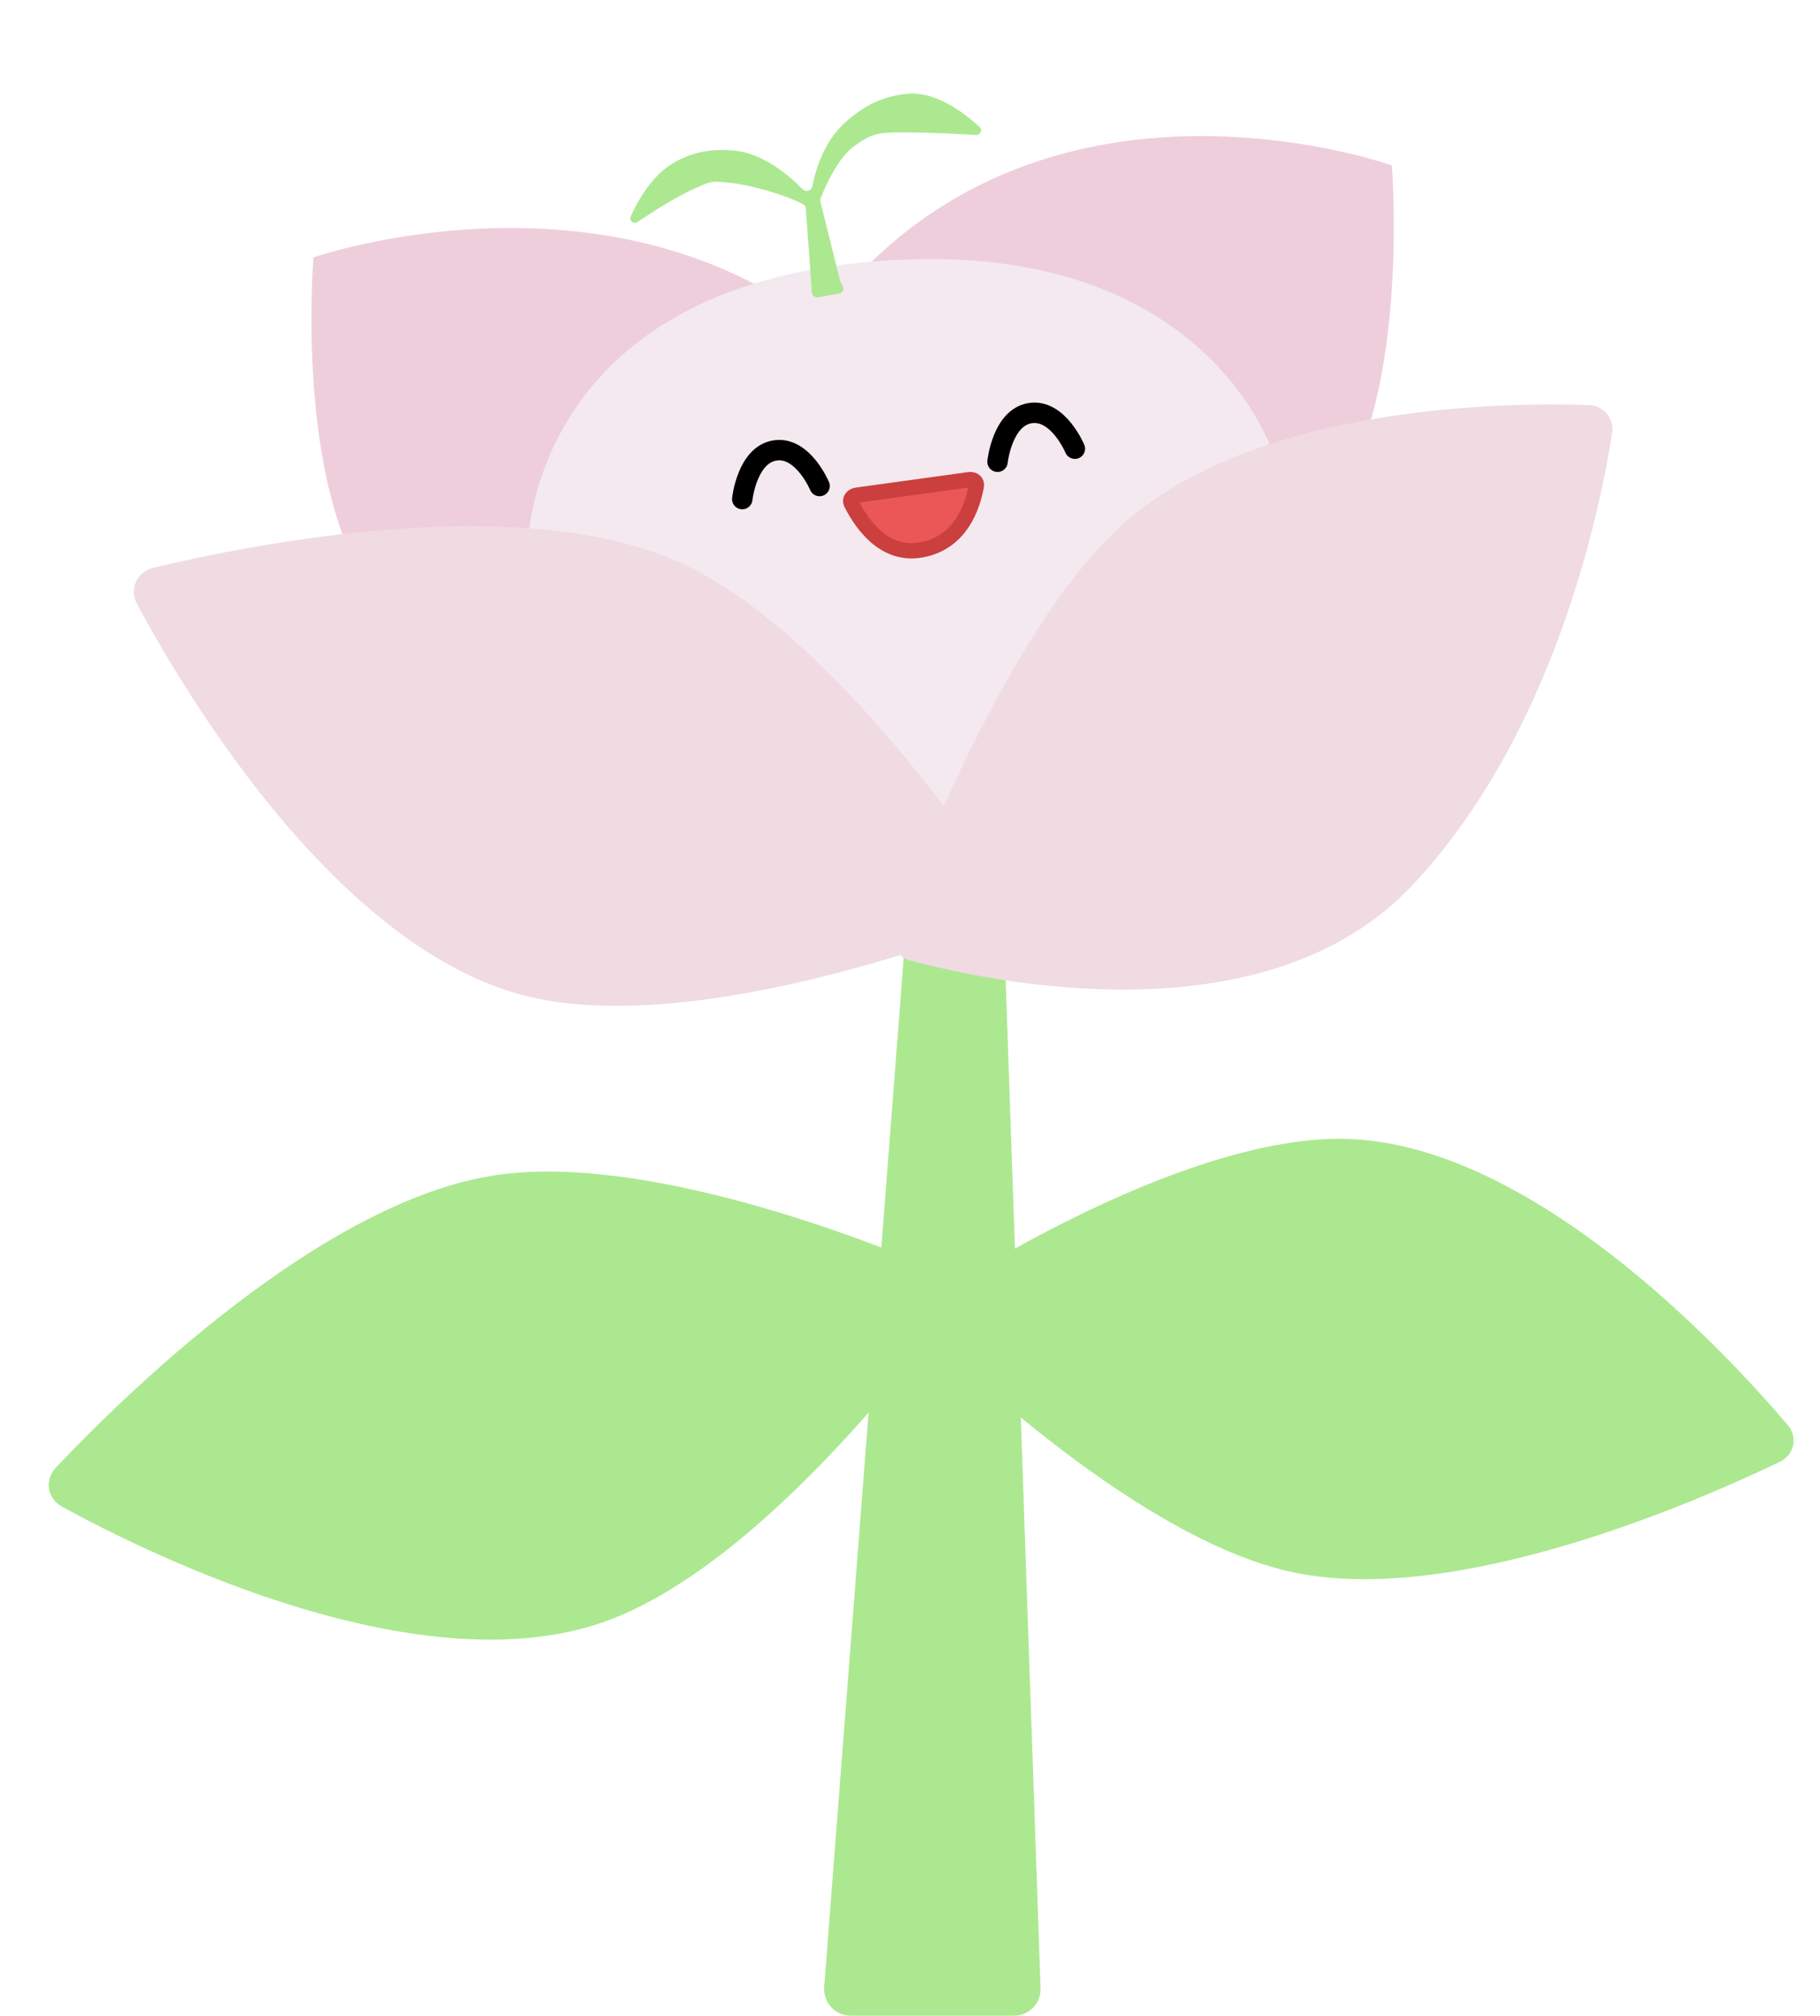 <svg width="383" height="424" viewBox="0 0 383 424" fill="none" xmlns="http://www.w3.org/2000/svg">
<path d="M76.332 121.451C62.302 97.773 65.971 54.138 65.971 54.138C65.971 54.138 125.921 33.378 171.809 67.978C217.696 102.578 219.177 173.666 219.177 173.666C219.177 173.666 103.647 167.549 76.332 121.451Z" fill="#EFCEDB"/>
<path d="M282.893 102.112C296.433 78.434 292.893 34.799 292.893 34.799C292.893 34.799 235.039 14.039 190.755 48.639C146.472 83.239 145.043 154.327 145.043 154.327C145.043 154.327 256.533 148.21 282.893 102.112Z" fill="#EFCEDB"/>
<g filter="url(#filter0_d)">
<path d="M110.975 117.103L202.023 198.313L267.795 96.1C267.795 96.1 253.093 49.194 181.684 56.195C110.275 63.196 110.975 117.103 110.975 117.103Z" fill="#F3E9EF"/>
</g>
<path d="M374.604 307.454C357.713 315.596 306.49 338.169 271.877 330.674C242.564 324.327 207.559 292.603 195.371 280.835C193.011 278.556 193.387 274.761 196.151 272.994C210.382 263.897 250.819 239.863 281.334 239.544C321.342 239.126 363.346 284.61 376.239 299.786C378.377 302.304 377.579 306.019 374.604 307.454Z" fill="#ACE890"/>
<path d="M11.731 308.737C25.282 294.371 67.174 252.888 104.044 247.234C135.268 242.445 181.642 260.478 198.06 267.467C201.239 268.82 202.298 272.695 200.244 275.473C189.669 289.779 158.935 328.639 129.039 340.437C89.84 355.906 31.402 326.971 13.008 316.895C9.957 315.223 9.343 311.268 11.731 308.737Z" fill="#ACE890"/>
<path d="M194.789 115.477C190.628 116.509 187.376 115.31 184.816 113.273C182.199 111.19 180.324 108.233 179.145 105.897C178.952 105.513 178.987 105.148 179.166 104.841C179.353 104.519 179.719 104.24 180.227 104.17L203.988 100.893C204.483 100.825 204.899 100.988 205.159 101.233C205.404 101.464 205.534 101.785 205.462 102.187C204.64 106.769 202.166 113.647 194.789 115.477Z" fill="#EB5757" stroke="#CB3F3F" stroke-width="3.223" stroke-linecap="round"/>
<path d="M209.921 97.126C209.921 97.126 210.91 87.752 216.869 86.889C222.701 86.045 226.191 94.38 226.191 94.38" stroke="black" stroke-width="4.298" stroke-linecap="round"/>
<path d="M156.201 104.979C156.201 104.979 157.19 95.605 163.15 94.742C168.982 93.898 172.471 102.233 172.471 102.233" stroke="black" stroke-width="4.298" stroke-linecap="round"/>
<path d="M173.444 417.968L190.683 194.951C190.909 192.034 193.341 189.782 196.267 189.782H205.651C208.668 189.782 211.143 192.173 211.248 195.188L218.976 418.205C219.086 421.373 216.548 424 213.379 424H179.028C175.765 424 173.192 421.221 173.444 417.968Z" fill="#ACE890"/>
<path fill-rule="evenodd" clip-rule="evenodd" d="M141.794 34.23C145.892 31.911 149.514 31.304 154.21 31.645C160.366 32.09 165.904 36.751 168.927 39.828C169.578 40.491 170.763 40.131 170.942 39.22C171.755 35.098 173.654 29.411 178.097 25.547C182.002 22.152 185.584 20.324 190.711 19.745C196.899 19.046 203.124 23.913 206.131 26.701C206.837 27.355 206.325 28.451 205.365 28.393C201.807 28.181 195.286 27.842 189.96 27.842C184.674 27.842 183.46 28.153 179.988 30.56C176.604 32.907 174.089 38.174 172.678 41.754C172.597 41.96 172.583 42.186 172.637 42.401L176.775 58.997C176.794 59.074 176.822 59.148 176.857 59.218L177.355 60.212C177.677 60.854 177.289 61.626 176.581 61.751L172.128 62.539C171.501 62.65 170.916 62.194 170.869 61.56L169.564 43.814C169.537 43.459 169.339 43.138 169.024 42.971C165.074 40.882 157.74 38.875 153.726 38.466C153.46 38.439 153.213 38.413 152.982 38.389L152.982 38.389C149.94 38.07 149.774 38.053 146.5 39.5C142.31 41.352 137.257 44.601 134.212 46.664C133.349 47.248 132.3 46.431 132.735 45.484C134.292 42.088 137.31 36.768 141.794 34.23Z" fill="#ACE890"/>
<g filter="url(#filter1_d)">
<path fill-rule="evenodd" clip-rule="evenodd" d="M198.613 170.567C207.825 150.113 221.333 124.666 236.342 111.225C264.407 86.09 317.045 85.623 334.346 86.207C337.482 86.313 339.731 89.039 339.248 92.139C336.729 108.273 327.09 155.476 297.179 187.244C266.555 219.769 209.353 207.795 191.565 203.043C190.737 202.821 190.017 202.423 189.431 201.902C167.741 208.547 136.279 215.795 113.16 211.067C71.874 202.624 38.714 146.476 28.805 127.991C27.162 124.925 28.808 121.276 32.189 120.459C51.386 115.822 109.133 103.942 143.109 119.335C163.924 128.766 184.861 152.532 198.613 170.567Z" fill="#F0DBE3"/>
</g>
<defs>
<filter id="filter0_d" x="100.974" y="44.482" width="176.82" height="162.831" filterUnits="userSpaceOnUse" color-interpolation-filters="sRGB">
<feFlood flood-opacity="0" result="BackgroundImageFix"/>
<feColorMatrix in="SourceAlpha" type="matrix" values="0 0 0 0 0 0 0 0 0 0 0 0 0 0 0 0 0 0 127 0"/>
<feOffset dy="-1"/>
<feGaussianBlur stdDeviation="5"/>
<feColorMatrix type="matrix" values="0 0 0 0 0.588 0 0 0 0 0.066 0 0 0 0 0.473 0 0 0 0.05 0"/>
<feBlend mode="normal" in2="BackgroundImageFix" result="effect1_dropShadow"/>
<feBlend mode="normal" in="SourceGraphic" in2="effect1_dropShadow" result="shape"/>
</filter>
<filter id="filter1_d" x="18.163" y="75.083" width="331.15" height="146.5" filterUnits="userSpaceOnUse" color-interpolation-filters="sRGB">
<feFlood flood-opacity="0" result="BackgroundImageFix"/>
<feColorMatrix in="SourceAlpha" type="matrix" values="0 0 0 0 0 0 0 0 0 0 0 0 0 0 0 0 0 0 127 0"/>
<feOffset dy="-1"/>
<feGaussianBlur stdDeviation="5"/>
<feColorMatrix type="matrix" values="0 0 0 0 0.588 0 0 0 0 0.066 0 0 0 0 0.473 0 0 0 0.05 0"/>
<feBlend mode="normal" in2="BackgroundImageFix" result="effect1_dropShadow"/>
<feBlend mode="normal" in="SourceGraphic" in2="effect1_dropShadow" result="shape"/>
</filter>
</defs>
</svg>
